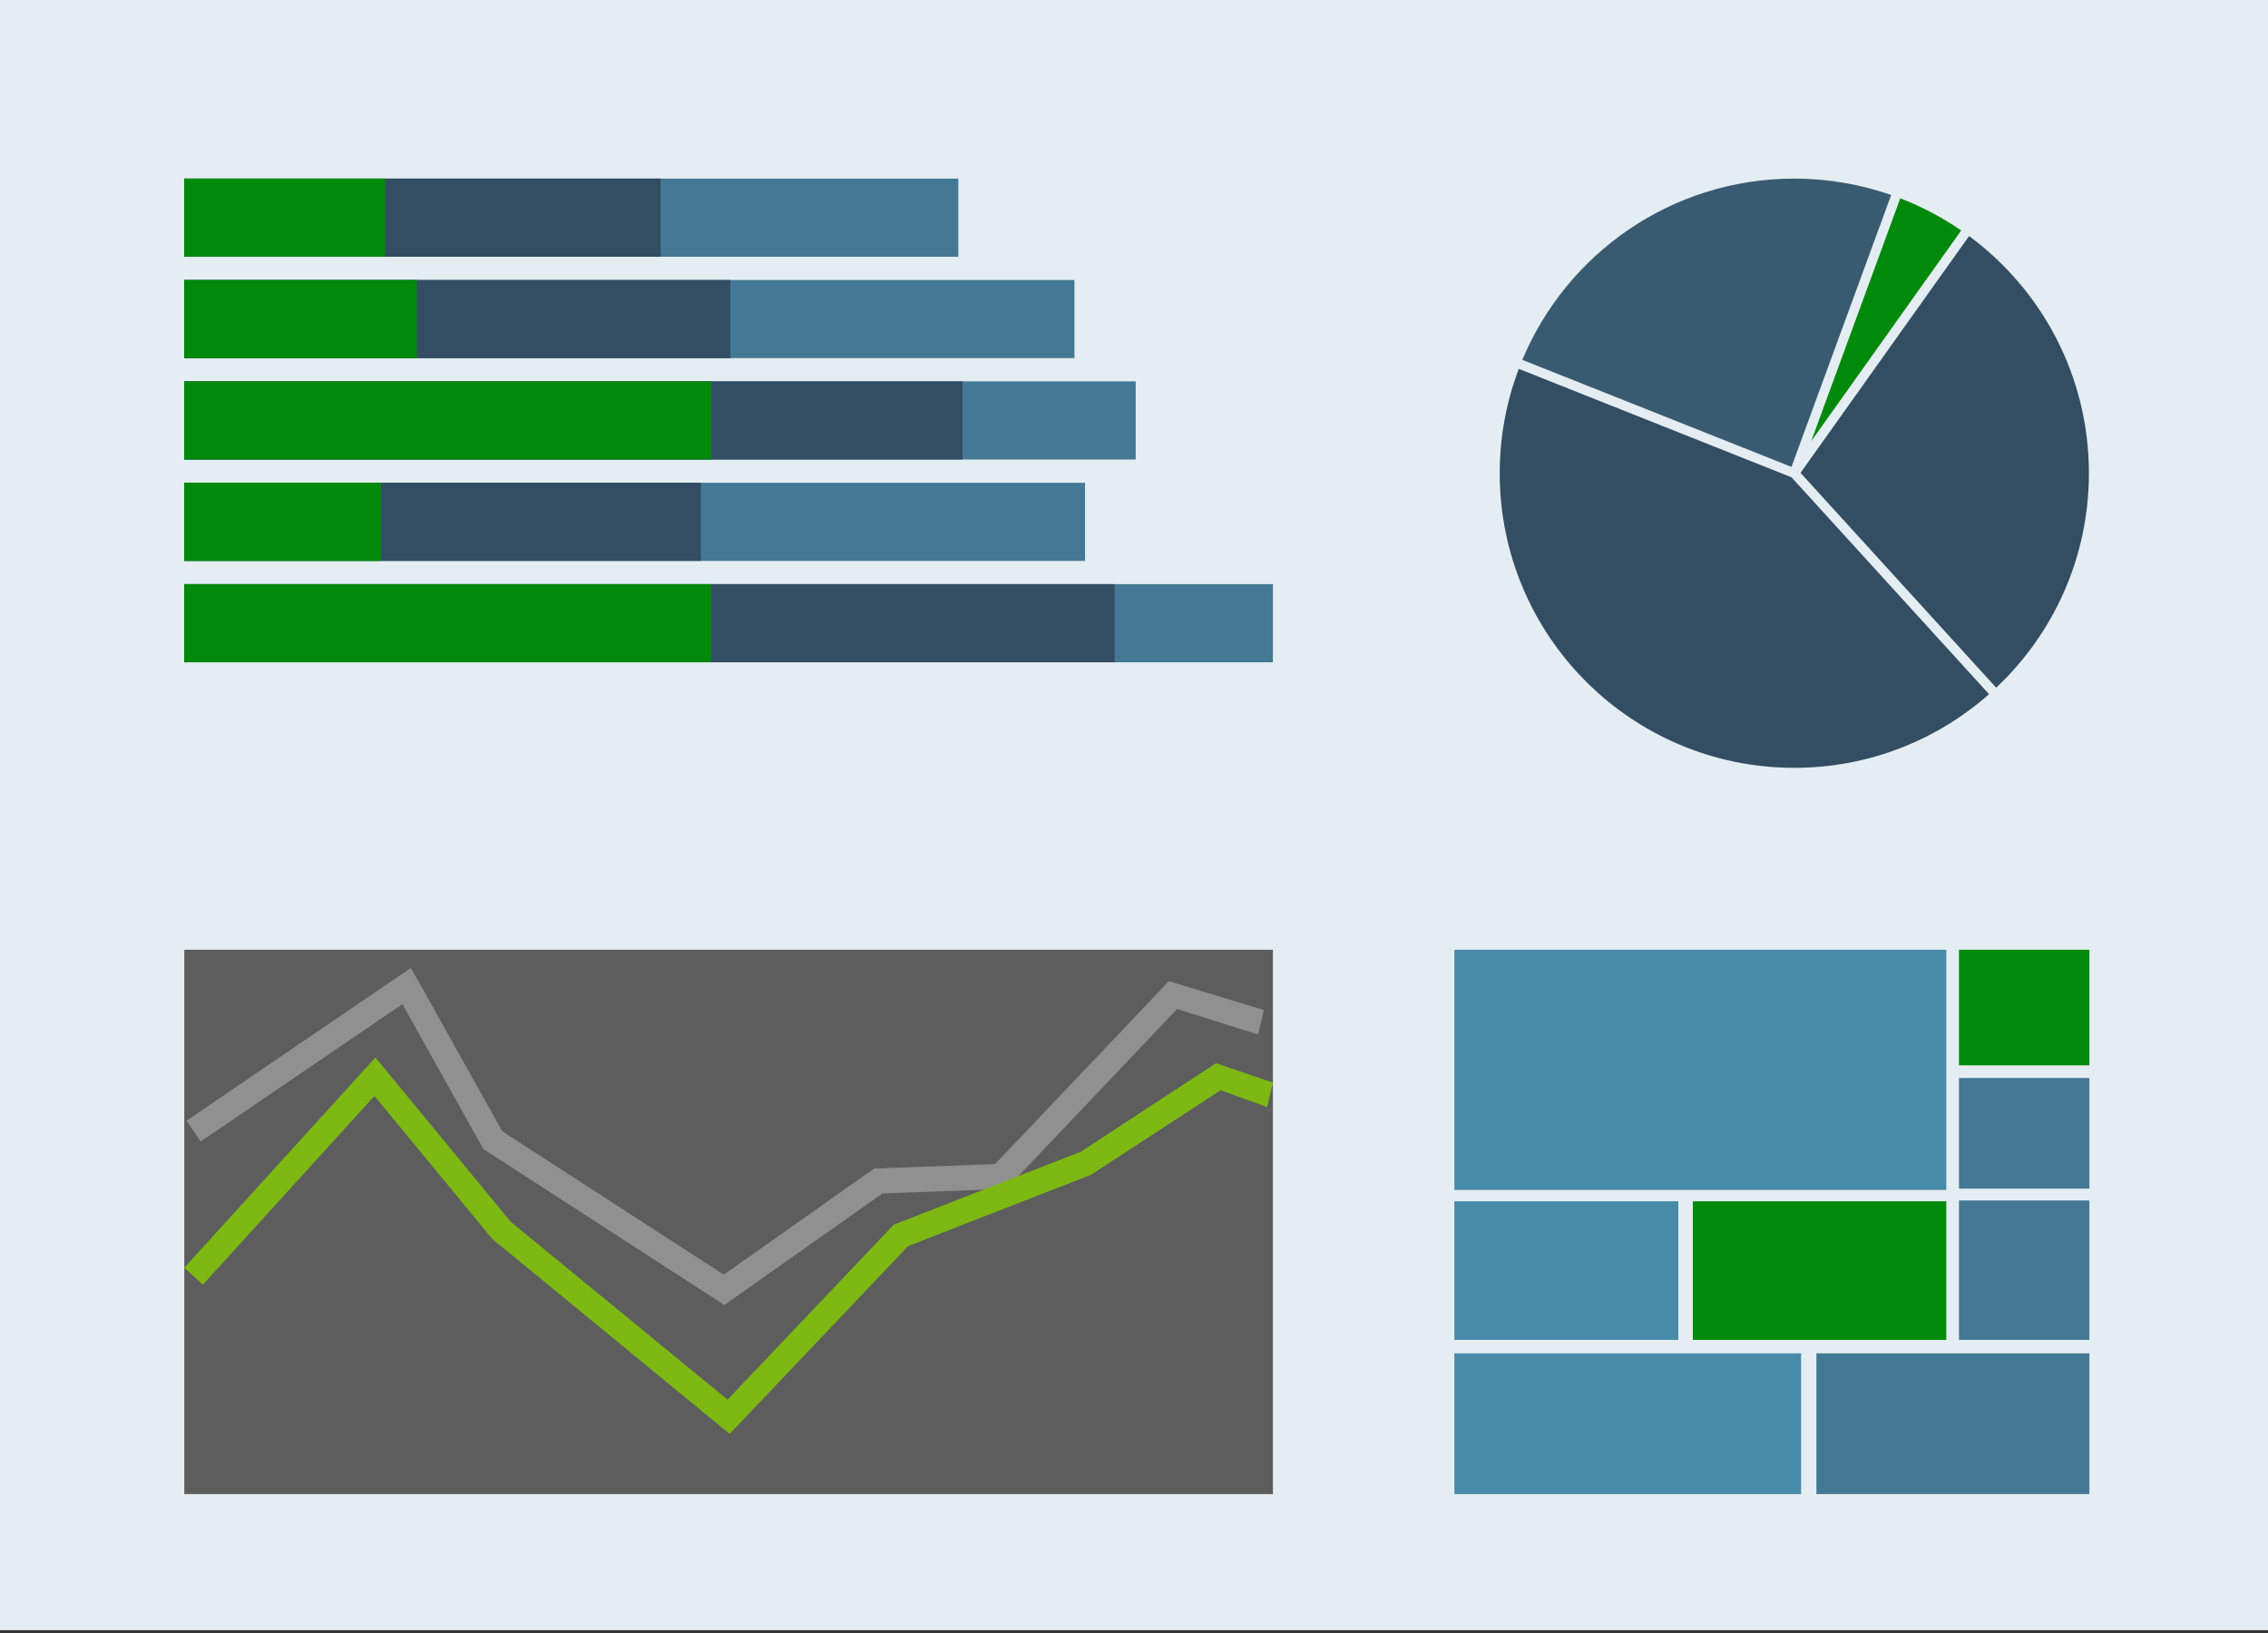 <?xml version="1.0" encoding="utf-8"?>
<!-- Generator: Adobe Illustrator 20.1.0, SVG Export Plug-In . SVG Version: 6.00 Build 0)  -->
<svg version="1.1" id="Layer_1" xmlns="http://www.w3.org/2000/svg" xmlns:xlink="http://www.w3.org/1999/xlink" x="0px" y="0px"
	 viewBox="0 0 200 144" style="enable-background:new 0 0 200 144;" xml:space="preserve">
<rect x="0" y="0" width="200" height="144" fill="#333333" stroke="none"/>
<style type="text/css">
	.st0{fill:#E4EDF1;}
	.st1{fill:#E3E3E3;}
	.st2{fill:#5E5E5E;}
	.st3{fill:#2E2E2E;}
	.st4{fill:#7CABC2;}
	.st5{fill:#96BCCE;}
	.st6{fill:#2C3E50;}
	.st7{clip-path:url(#SVGID_2_);fill:#447995;}
	.st8{fill:#FFFFFF;}
	
		.st9{fill-rule:evenodd;clip-rule:evenodd;fill:none;stroke:#E3E3E3;stroke-width:1.309;stroke-linecap:round;stroke-linejoin:round;stroke-miterlimit:10;stroke-dasharray:1.309,2.618;}
	.st10{fill:#5D5D5D;}
	.st11{fill:#C7C7C7;}
	.st12{fill:none;stroke:#909090;stroke-width:1.174;stroke-miterlimit:10;stroke-dasharray:2.349,3.523;}
	.st13{fill:#395B71;}
	.st14{fill-rule:evenodd;clip-rule:evenodd;fill:#395B71;}
	.st15{fill-rule:evenodd;clip-rule:evenodd;fill:#2E2E2E;}
	.st16{fill:#2C3E58;}
	.st17{fill:#447995;}
	.st18{fill:none;}
	.st19{fill:#4889A8;}
	.st20{fill:#929090;}
	.st21{fill:#96BBCD;}
	.st22{fill:#3A5C71;}
	.st23{fill:#757575;}
	.st24{fill:#682A7A;}
	.st25{fill:#478AA9;}
	.st26{fill:#672A79;}
	.st27{fill:#334D63;}
	.st28{fill:#5D5F5E;}
	.st29{fill:#FAB516;}
	.st30{fill:#F5891F;}
	.st31{fill:#CB6D29;}
	.st32{fill:#171717;}
	.st33{fill:#CADEE6;}
	.st34{opacity:0.41;fill:#929090;}
	.st35{clip-path:url(#SVGID_4_);}
	.st36{clip-path:url(#SVGID_6_);}
	.st37{fill:#FE8B0C;}
	.st38{fill:#231F20;}
	.st39{fill:#909090;}
	.st40{fill:#2E2E2E;stroke:#8F8F8F;stroke-width:0.751;stroke-miterlimit:10;}
	.st41{fill:#8F8F8F;}
	.st42{fill:#C6C6C6;}
	.st43{fill:#777677;}
	.st44{fill:#D9DCE1;}
	.st45{clip-path:url(#SVGID_8_);}
	.st46{fill:none;stroke:#909090;stroke-miterlimit:10;stroke-dasharray:2,2;}
	.st47{fill:#ACACAC;}
	.st48{fill-rule:evenodd;clip-rule:evenodd;fill:#7CABC2;}
	.st49{fill-rule:evenodd;clip-rule:evenodd;fill:#478AA9;}
	.st50{clip-path:url(#SVGID_10_);}
	.st51{clip-path:url(#SVGID_12_);}
	.st52{fill:#7DB912;}
	.st53{fill:#B2B9C2;}
	.st54{fill:#B0CDDA;}
	.st55{clip-path:url(#SVGID_14_);fill:#333333;}
	.st56{clip-path:url(#SVGID_14_);fill:none;}
	.st57{clip-path:url(#SVGID_14_);fill:#7DB912;}
	.st58{clip-path:url(#SVGID_14_);fill:#FFFFFF;}
	.st59{clip-path:url(#SVGID_16_);fill:#333333;}
	.st60{clip-path:url(#SVGID_16_);fill:none;}
	.st61{clip-path:url(#SVGID_16_);fill:#395B71;}
	.st62{clip-path:url(#SVGID_16_);fill:#FFFFFF;}
	.st63{clip-path:url(#SVGID_16_);fill:#D1D2D2;}
	.st64{clip-path:url(#SVGID_18_);fill:#333333;}
	.st65{clip-path:url(#SVGID_18_);fill:none;}
	.st66{clip-path:url(#SVGID_18_);fill:#478AA9;}
	.st67{clip-path:url(#SVGID_18_);fill:#FFFFFF;}
	.st68{fill:#F58B20;}
	.st69{fill:#2B2B2B;}
	.st70{fill:#3B77AD;}
	.st71{fill:#F7CD13;}
	.st72{fill:#464646;}
	.st73{fill:#929497;}
	.st74{fill:#A6A8AB;}
	.st75{fill:#2F75BB;}
	.st76{fill:none;stroke:#757575;stroke-width:0.502;stroke-miterlimit:10;}
	.st77{fill:#3C88C6;}
	.st78{fill:#E4CB58;}
	.st79{fill:#58595B;}
	.st80{fill:#007ACC;}
	.st81{fill:#E4E4E5;}
	.st82{fill:#E73F24;}
	.st83{fill:#F58B23;}
	.st84{fill:#ADADAD;}
	.st85{fill:#959595;}
	.st86{fill-rule:evenodd;clip-rule:evenodd;fill:none;stroke:#E3E3E3;stroke-width:1.16;stroke-miterlimit:10;}
	.st87{fill-rule:evenodd;clip-rule:evenodd;fill:none;stroke:#4889A8;stroke-width:1.16;stroke-miterlimit:10;}
	.st88{fill-rule:evenodd;clip-rule:evenodd;fill:none;stroke:#0C8A44;stroke-width:1.16;stroke-miterlimit:10;}
	.st89{fill:#DB58DB;}
	.st90{fill:#B4079C;}
	.st91{fill:#9A37AF;}
	.st92{fill:#721481;}
	.st93{fill:#73AA24;}
	.st94{fill:#05930C;}
	.st95{fill:#2581BF;}
	.st96{fill:#004E8C;}
	.st97{fill:none;stroke:#909090;stroke-width:0.92;stroke-miterlimit:10;}
	.st98{fill:none;stroke:#909090;stroke-width:0.949;stroke-miterlimit:10;}
	.st99{fill:none;stroke:#909090;stroke-width:0.899;stroke-miterlimit:10;}
	.st100{fill:none;stroke:#909090;stroke-width:0.848;stroke-miterlimit:10;}
	.st101{fill:none;stroke:#909090;stroke-width:0.797;stroke-miterlimit:10;}
	.st102{fill:none;stroke:#909090;stroke-width:0.747;stroke-miterlimit:10;}
	.st103{fill:none;stroke:#909090;stroke-width:0.696;stroke-miterlimit:10;}
	.st104{fill:none;stroke:#447995;stroke-miterlimit:10;}
	.st105{fill:#FFFFFF;stroke:#96BCCE;stroke-width:0.75;stroke-miterlimit:10;}
	.st106{clip-path:url(#SVGID_20_);}
	.st107{fill:#08BBF1;}
	.st108{fill:#0AA5E2;}
	.st109{fill:#B2D7F0;}
	.st110{fill:#181717;}
	.st111{fill:#F3AF21;}
	.st112{fill:none;stroke:#5D5D5D;stroke-width:0.835;stroke-miterlimit:10;}
	.st113{fill:none;stroke:#5D5D5D;stroke-width:1.353;stroke-miterlimit:10;}
	.st114{fill-rule:evenodd;clip-rule:evenodd;fill:#7DB912;}
	.st115{fill:#333333;}
	.st116{fill:none;stroke:#FFFFFF;stroke-width:0.225;stroke-linecap:round;stroke-linejoin:round;stroke-miterlimit:10;}
	.st117{fill:#737374;}
	.st118{fill:#515050;}
	.st119{fill:none;stroke:#000000;stroke-width:0.45;stroke-miterlimit:1;}
	.st120{fill:#619BB5;}
	.st121{fill:none;stroke:#395B71;stroke-width:0.234;stroke-miterlimit:10;}
	.st122{fill:#32383D;}
	.st123{fill:#00BCF2;}
	.st124{fill:#2C2737;}
	.st125{fill:#201D29;}
	.st126{fill:#22BAED;}
	.st127{fill:#221F1F;}
	.st128{clip-path:url(#SVGID_22_);}
	.st129{clip-path:url(#SVGID_24_);}
	.st130{fill:#5E615F;}
	.st131{fill:none;stroke:#767676;stroke-width:0.199;stroke-miterlimit:10;}
	.st132{fill:#699F63;}
	.st133{fill-rule:evenodd;clip-rule:evenodd;fill:#333333;}
	.st134{fill-rule:evenodd;clip-rule:evenodd;fill:#699F63;}
	.st135{clip-path:url(#XMLID_3_);}
	.st136{fill:url(#SVGID_25_);}
	.st137{fill:url(#SVGID_26_);}
	.st138{fill:url(#SVGID_27_);}
	.st139{fill:url(#SVGID_28_);}
	.st140{fill:url(#SVGID_29_);}
	.st141{fill:url(#SVGID_30_);}
	.st142{fill:#00890B;}
	.st143{clip-path:url(#SVGID_32_);}
	.st144{fill:#515150;}
	.st145{fill:#457994;}
	.st146{fill:#F16424;}
	.st147{fill:#8B6AB1;}
	.st148{fill:#5C2D91;}
	.st149{clip-path:url(#SVGID_34_);fill:#447995;}
</style>
<rect x="0" y="-0.25" class="st0" width="200" height="144"/>
<rect x="16.25" y="83.75" class="st10" width="96" height="48"/>
<g>
	<path class="st27" d="M158.775,41.696L176.03,60.64c5.031-4.738,8.177-11.455,8.177-18.912c0-8.577-4.158-16.18-10.567-20.911
		L158.775,41.696z"/>
	<path class="st142" d="M159.72,38.9l13.226-18.576c-1.662-1.145-3.464-2.099-5.375-2.836L159.72,38.9z"/>
	<path class="st27" d="M157.98,42.088l-24.047-9.562c-1.084,2.861-1.683,5.961-1.683,9.202c0,14.348,11.631,25.979,25.979,25.979
		c6.585,0,12.593-2.455,17.172-6.493L157.98,42.088z"/>
	<path class="st13" d="M157.979,41.171l8.791-23.977c-2.676-0.932-5.548-1.444-8.542-1.444c-10.805,0-20.067,6.598-23.983,15.984
		L157.979,41.171z"/>
</g>
<g>
	<rect x="16.25" y="15.75" class="st17" width="68.257" height="6.891"/>
	<rect x="16.25" y="15.75" class="st27" width="42.013" height="6.891"/>
	<rect x="16.25" y="15.75" class="st142" width="17.72" height="6.891"/>
	<rect x="16.25" y="24.69" class="st17" width="78.501" height="6.891"/>
	<rect x="16.25" y="24.69" class="st27" width="48.16" height="6.891"/>
	<rect x="16.25" y="24.69" class="st142" width="20.514" height="6.891"/>
	<rect x="16.25" y="33.63" class="st17" width="83.902" height="6.891"/>
	<rect x="16.25" y="33.63" class="st27" width="68.63" height="6.891"/>
	<rect x="16.25" y="33.63" class="st142" width="46.483" height="6.891"/>
	<rect x="16.25" y="42.57" class="st17" width="79.432" height="6.891"/>
	<rect x="16.25" y="42.57" class="st27" width="45.552" height="6.891"/>
	<rect x="16.25" y="42.57" class="st142" width="17.348" height="6.891"/>
	<rect x="16.25" y="51.511" class="st17" width="96" height="6.891"/>
	<rect x="16.25" y="51.511" class="st27" width="82.04" height="6.891"/>
	<rect x="16.25" y="51.511" class="st142" width="46.483" height="6.891"/>
</g>
<g>
	<rect x="128.25" y="83.75" class="st25" width="43.381" height="21.18"/>
	
		<rect x="172.749" y="83.75" transform="matrix(-1 -1.224647e-16 1.224647e-16 -1 356.999 177.69)" class="st142" width="11.501" height="10.191"/>
	<rect x="128.25" y="105.931" class="st25" width="19.75" height="12.223"/>
	<rect x="149.281" y="105.931" class="st142" width="22.35" height="12.223"/>
	<rect x="128.25" y="119.341" class="st25" width="30.576" height="12.409"/>
	<rect x="160.177" y="119.341" class="st17" width="24.073" height="12.409"/>
	
		<rect x="172.749" y="105.861" transform="matrix(-1 -1.224647e-16 1.224647e-16 -1 356.999 224.014)" class="st17" width="11.501" height="12.293"/>
	
		<rect x="172.749" y="95.058" transform="matrix(-1 -1.224647e-16 1.224647e-16 -1 356.999 199.871)" class="st17" width="11.501" height="9.755"/>
</g>
<g>
	<g>
		<polygon class="st39" points="63.879,115.077 42.627,101.324 35.487,88.547 17.696,100.66 16.446,98.826 36.241,85.349 
			44.295,99.761 63.826,112.399 77.077,103.045 87.751,102.65 103.074,86.52 111.455,89.068 110.937,91.226 103.8,88.976 
			88.736,104.834 77.819,105.238 		"/>
	</g>
	<g>
		<polygon class="st52" points="64.346,126.445 43.405,109.245 33.023,96.64 17.892,113.284 16.25,111.792 33.106,93.25 
			45.048,107.751 64.159,123.422 78.813,107.996 95.33,101.551 107.227,93.756 112.25,95.465 111.742,97.624 107.645,96.134 
			96.244,103.576 80.081,109.883 		"/>
	</g>
</g>
</svg>
